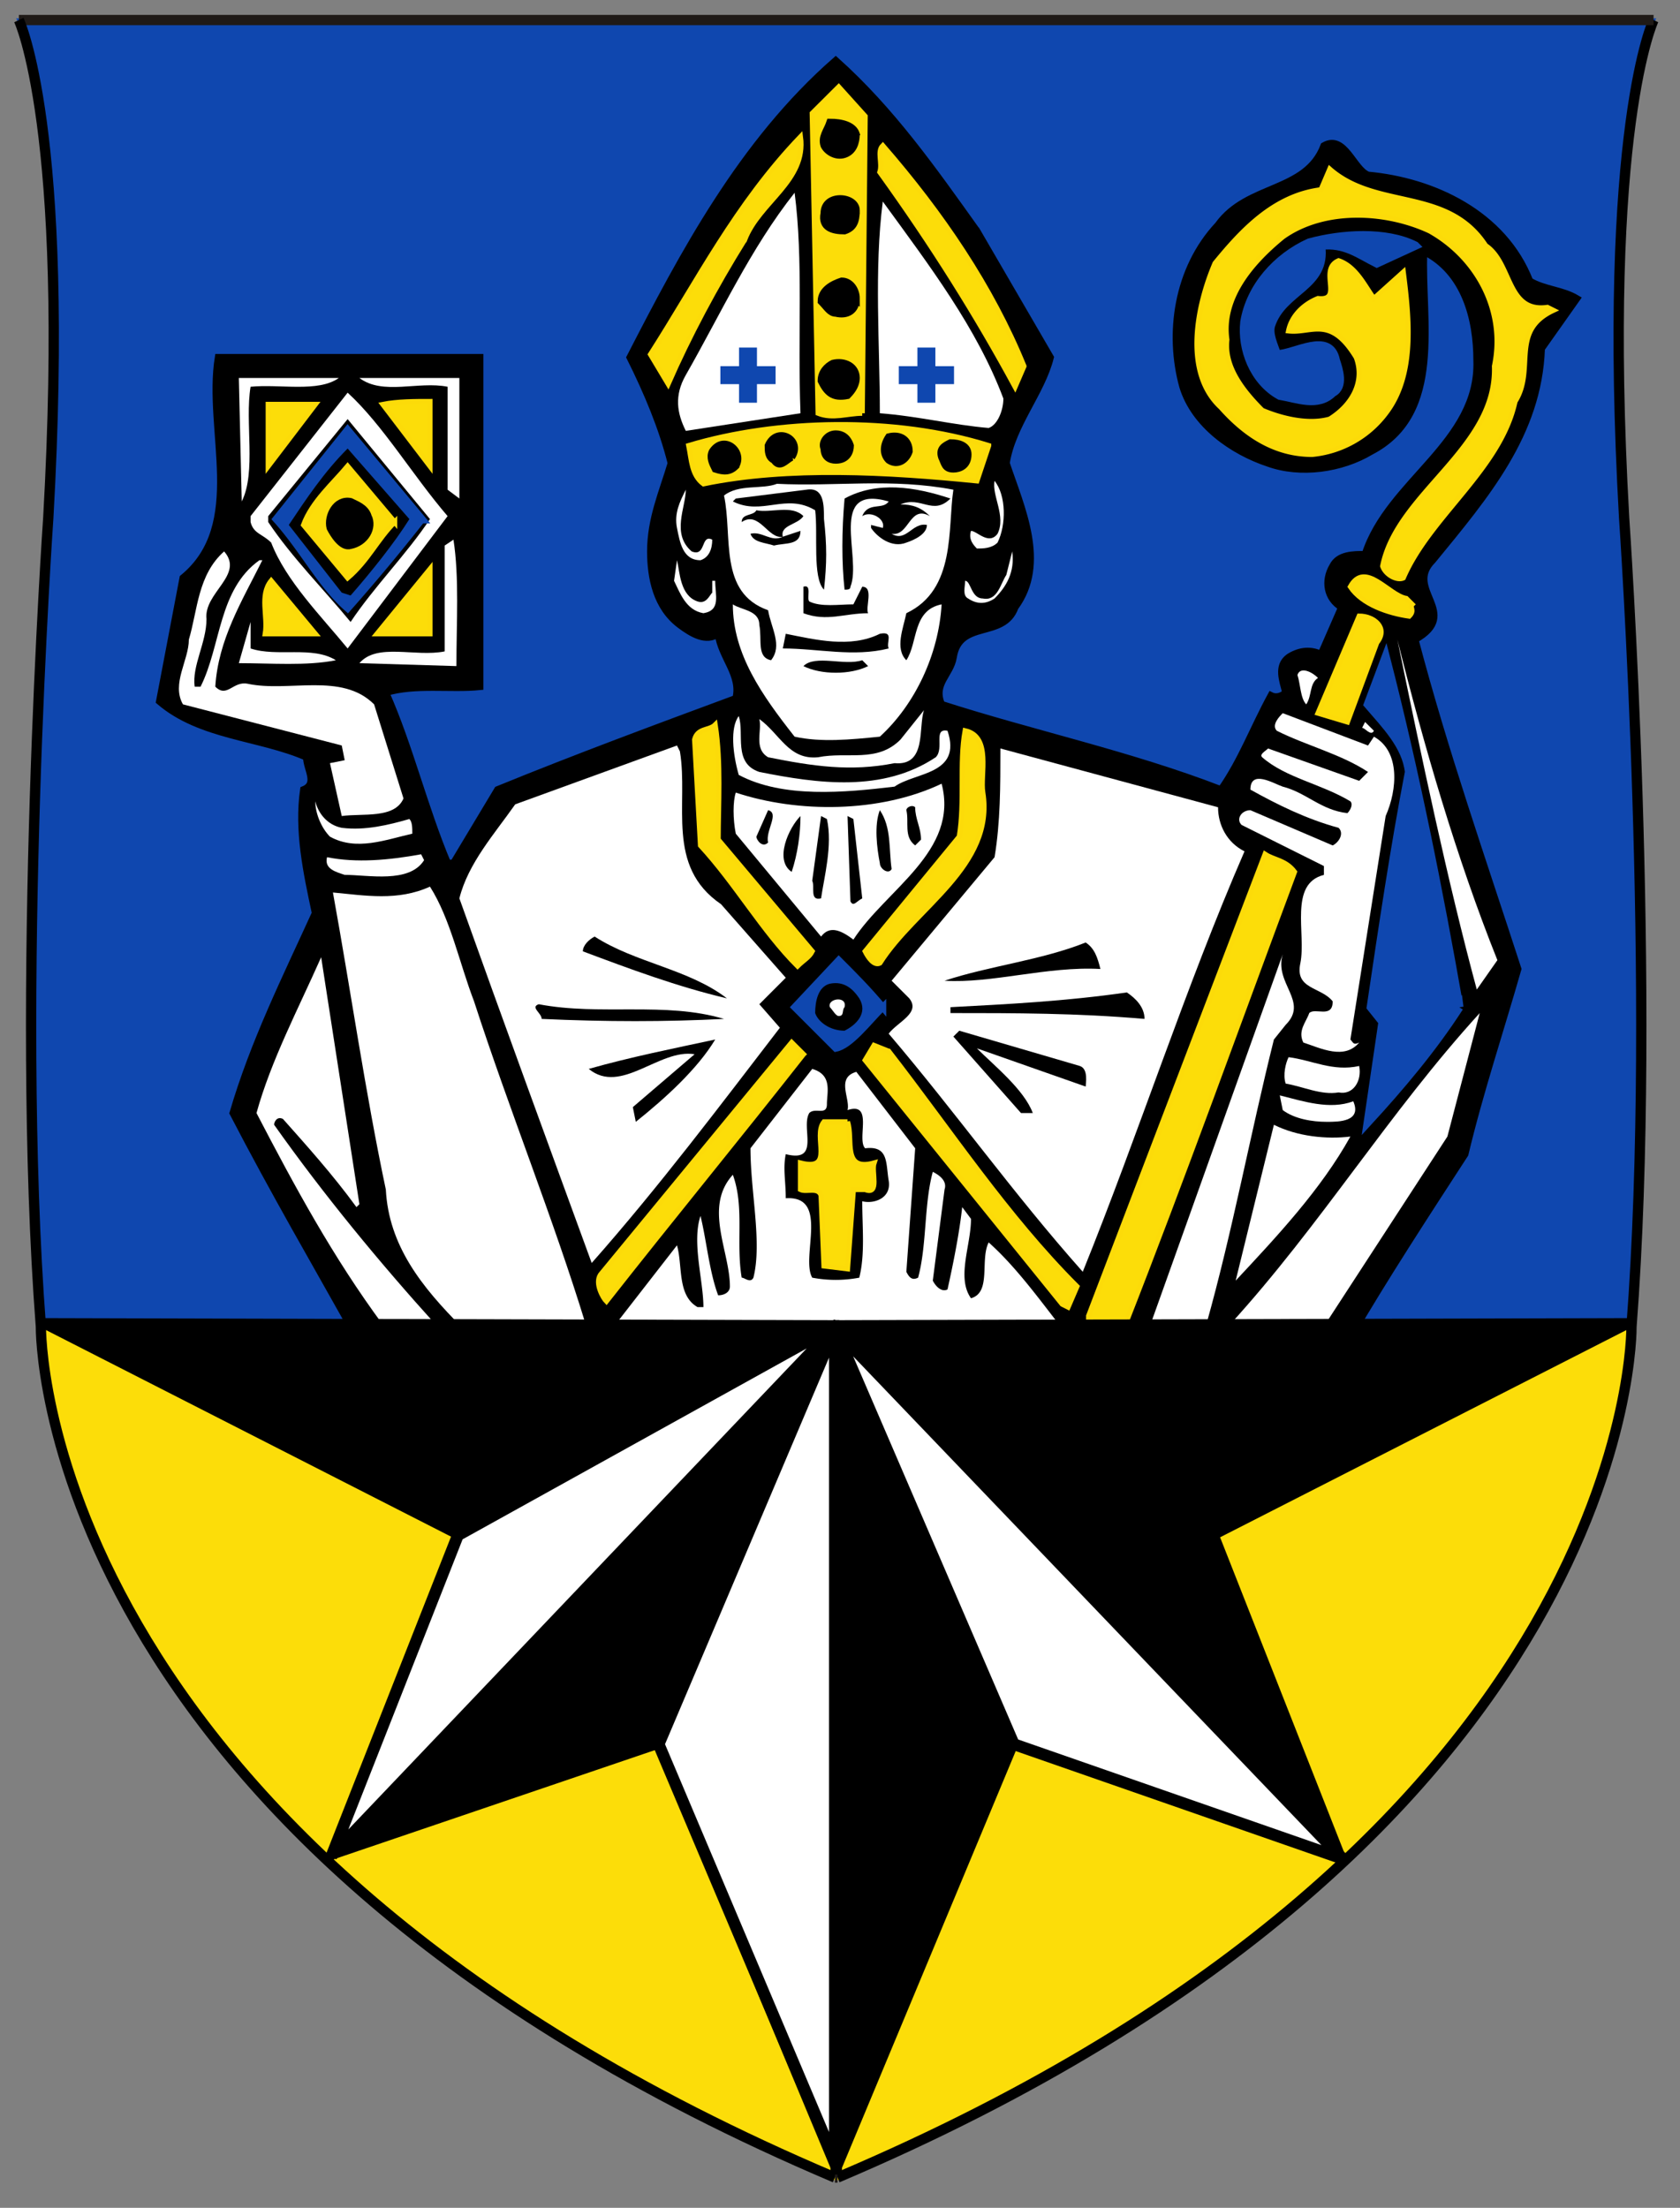 <svg xml:space="preserve" width="105mm" height="138mm" style="shape-rendering:geometricPrecision;text-rendering:geometricPrecision;image-rendering:optimizeQuality;fill-rule:evenodd;clip-rule:evenodd" viewBox="0 0 105 138" version="1.1" id="svg109" xmlns="http://www.w3.org/2000/svg"><rect x="0" y="0" width="105" height="138" fill="#808080" stroke="none"/><defs id="defs4"><style type="text/css" id="style2">.str0{stroke:#bba112;stroke-width:.322}.str2{stroke:#1f1a17;stroke-width:.429}.str3{stroke:#033c77;stroke-width:.536}.str5,.str6,.str7{stroke:#1f1a17;stroke-width:.551}.str5,.str7{stroke-width:.643}.str7{stroke-width:.735}.fil5{fill:none}.fil2{fill:#1f1a17}.fil1{fill:#033c77}.fil0{fill:#bba112}.fil3{fill:#fff}</style></defs><g id="Ebene_x0020_1"><g id="_225687680"><path id="_225687728" class="fil0 str0" d="M2.558 82.924s-.459 31.93 49.624 53.185h.165c50.083-21.255 49.624-53.185 49.624-53.185H2.558z" style="fill:#fcdd09;stroke:#fcdd09;stroke-opacity:1"/><path id="_225687752" class="fil1" d="M101.968 82.924c1.61-20.906-.459-50.542-.459-50.542-1.378-24.35 1.839-31.13 1.839-31.13H1.18s3.215 6.78 1.837 31.13c0 0-2.068 29.636-.46 50.542h99.411z" style="fill:#0f47af;stroke:#0f47af;stroke-opacity:1;stroke-width:.214"/><path id="_225687968" class="fil2 str2" d="m61.056 14.436 4.595 7.903c-.55 2.205-2.388 4.227-2.757 6.614.918 2.756 2.574 6.251.55 9.006-.733 2.021-3.489.736-3.858 3.126-.183 1.103-1.286 1.653-.735 2.941 5.699 1.838 11.764 3.124 17.46 5.33 1.286-1.839 2.024-3.862 3.125-5.884.366.184.735 0 .918-.182-.183-.738-.552-1.655.183-2.205.553-.368 1.288-.552 2.024-.186l1.284-2.94c-.918-.551-1.1-1.655-.552-2.573.37-.734 1.287-.734 2.024-.734 1.47-4.595 7.166-6.982 6.983-12.13 0-2.573-.737-5.512-3.308-6.8-.184 4.227 1.288 10.108-3.308 12.495-1.839 1.106-4.41 1.47-6.431.736-2.208-.736-4.595-2.387-5.33-4.779-.92-3.306-.369-7.35 2.205-10.108 1.838-2.573 5.512-2.02 6.616-4.96 1.285-.734 1.836 1.47 2.757 1.837 4.043.368 8.455 2.39 10.108 6.619.917.547 2.021.547 2.942 1.1l-2.208 3.124c-.185 5.33-3.49 9.189-6.8 13.232-1.838 1.84 1.836 3.311-1.1 4.962 1.837 6.984 4.224 13.785 6.43 20.587-1.102 3.858-2.39 7.716-3.31 11.575-2.388 3.675-5.145 7.905-7.164 11.398H22.278c-2.573-4.597-5.145-9.008-7.719-13.97 1.286-4.408 3.308-8.455 5.146-12.494-.55-2.578-1.101-5.15-.735-7.72.918-.37.184-1.289.184-2.025-2.942-1.285-6.618-1.285-9.189-3.489l1.469-7.72c4.044-3.31 1.472-9.19 2.205-13.783h16.358V42.92c-1.84.186-4.044-.182-5.883.37 1.473 3.308 2.392 7.169 3.86 10.66h.368l2.758-4.595c4.96-2.024 9.924-3.861 14.887-5.699.368-1.468-.92-2.571-1.102-4.04-.738.549-1.656 0-2.391-.554-1.47-1.103-1.837-2.94-1.837-4.596 0-2.02.735-3.675 1.286-5.513-.551-2.201-1.471-4.409-2.573-6.614C42.68 15.906 46.355 8.92 52.235 3.776c3.49 3.124 6.065 6.8 8.82 10.66z" style="stroke:#000;stroke-opacity:1;fill:#000;fill-opacity:1"/><path id="_225688064" class="fil0 str0" d="M53.89 25.83c-.92 0-1.84.366-2.758 0l-.368-18.747 1.656-1.65 1.653 1.835-.183 18.562z" style="stroke:#fcdb09;stroke-opacity:1;fill:#fcdd09"/><path id="_225688136" class="fil2 str2" d="M53.521 8.372c0 .55-.184 1.1-.736 1.285-.55.184-1.103-.186-1.286-.552-.182-.551.183-.918.368-1.47.736 0 1.47.185 1.654.737z" style="fill:#000;stroke:#000;stroke-opacity:1"/><path id="_225688208" class="fil0 str0" d="M46.539 14.984c-1.839 2.944-3.493 6.069-4.78 9.01l-1.102-1.841c2.94-4.591 5.33-9.372 9.373-13.6.368 2.758-2.572 4.044-3.491 6.431z" style="stroke:#fcdb09;stroke-opacity:1;fill:#fcdd09"/><path id="_225688280" class="fil0 str0" d="m63.997 22.89-.554 1.284c-2.387-4.409-5.143-8.82-8.452-13.415.184-.55-.183-1.288.184-1.654 3.676 4.229 6.802 8.823 8.822 13.785z" style="stroke:#fcdb09;stroke-opacity:1;fill:#fcdd09"/><path id="_226306576" class="fil0 str0" d="M92.852 15.354c1.653 1.102 1.287 4.227 3.86 3.86l.366.183c-2.756 1.286-1.102 3.676-2.39 5.7-.917 4.226-5.327 7.164-6.983 11.025-.369.182-1.1-.184-1.286-.736.917-4.595 7.168-7.35 6.985-12.496.735-3.493-1.104-6.802-4.043-8.454-2.756-1.287-6.617-1.47-9.19.368-2.022 1.652-3.86 3.857-3.492 6.43-.184 1.656.918 3.124 2.205 4.414 1.287.548 2.942.918 4.227.548 1.469-.918 2.206-2.388 1.655-3.857-1.616-2.666-2.795-1.49-4.23-1.656.187-.918.922-1.656 1.84-2.022 1.653.184 0-1.808 1.286-2.36 1.101.368 1.655 1.627 2.208 2.36l1.835-1.651c.37 2.94.737 6.43-1.1 8.82a6.535 6.535 0 0 1-4.596 2.573c-2.39 0-4.227-1.287-5.698-2.941-2.388-2.205-1.47-6.435-.368-9.006 1.654-2.02 3.676-4.227 6.618-4.593l.55-1.288c2.938 2.574 7.35 1.104 9.741 4.78z" style="fill:#fcdd09;stroke:#fcdb09;stroke-opacity:1"/><path id="_226306648" class="fil3" d="m50.03 25.83-7.167 1.102c-.551-1.102-.735-2.206 0-3.491 2.204-3.86 4.042-7.903 6.8-11.394.551 4.225.183 8.821.367 13.783z"/><path id="_226306768" class="fil2 str2" d="M53.521 13.149c0 .736-.184 1.102-.736 1.287-.735 0-1.468-.185-1.286-1.102 0-1.287 2.022-1.105 2.022-.185z" style="fill:#000;stroke:#000;stroke-opacity:1"/><path id="_226306840" class="fil3" d="M62.711 24.911c0 .737-.366 1.655-.92 1.84-2.205-.185-4.41-.737-6.8-.921 0-4.23-.366-9.006.184-13.233 2.941 4.043 5.88 7.904 7.536 12.314z"/><path id="_226306912" class="fil1 str3" d="m88.442 15.354-2.392 1.102c-1.101-.55-2.021-1.286-3.489-1.102.366 2.574-2.39 2.756-3.125 4.963-.183.551.183 1.284.366 1.836 1.104 0 3.31-1.47 3.677.37.183.55.55 1.651-.186 2.021-.918.918-2.203.367-3.307.182-1.65-.918-2.389-2.94-2.204-4.595.367-2.203 2.02-4.043 4.043-4.96 2.02-.553 4.78-.735 6.617.183z" style="fill:#0f47af;stroke:#0f47af;stroke-opacity:1"/><path id="_226307008" class="fil2 str2" d="M53.521 18.661c0 .736-.55 1.104-1.286.92-.368 0-.553-.368-.918-.736 0-.736.733-1.102 1.285-1.283.551 0 .92.547.92 1.1z" style="fill:#000;stroke:#000;stroke-opacity:1"/><path id="_226307080" class="fil2 str2" d="M53.521 23.627c0 .366-.184.731-.55 1.1-.921.184-1.29-.183-1.654-.919 0-.552.365-.918.733-1.103.735-.182 1.471.185 1.471.922z" style="fill:#000;stroke:#000;stroke-opacity:1"/><path id="_226307152" class="fil3" d="M21.174 23.627c-1.286.917-3.674.366-5.513.547-.368 2.208.368 5.332-.552 7.169l-.182-7.717h6.247z"/><path id="_226307224" class="fil3" d="m28.71 31.16-.735-.551v-6.435c-1.837-.366-4.045.552-5.512-.547h6.247v7.534z"/><path id="_226307296" class="fil3" d="m27.975 32.26-6.248 8.273c-1.655-2.022-3.86-4.23-4.778-6.617-.553-.552-1.104-.552-1.288-1.285v-.37l6.066-7.717c2.203 2.022 4.042 5.143 6.248 7.717z"/><path id="_226307368" class="fil0 str0" d="m26.873 29.14-2.943-3.862c.92-.182 2.023-.182 2.943-.182v4.043z" style="stroke:#fcdb09;stroke-opacity:1;fill:#fcdd09"/><path id="_226307440" class="fil0 str0" style="stroke:#fcdb09;stroke-opacity:1;fill:#fcdd09" d="M16.764 29.14v-3.862h2.941z"/><path id="_226307512" class="fil2" d="M26.873 32.446c-1.47 2.206-3.492 4.228-4.961 6.431-1.657-2.02-3.677-4.039-5.148-6.246v-.37l4.963-6.065 5.146 6.25z" style="fill:#000"/><path id="_225733672" class="fil0 str0" d="m61.792 27.852-.736 2.205c-5.513-.55-11.762-.918-17.092.184-.734-.554-.734-1.472-.918-2.39 5.513-1.655 12.863-1.837 18.746 0z" style="stroke:#fcdb09;stroke-opacity:1;fill:#fcdd09"/><path id="_225733744" class="fil1 str3" d="M26.32 32.446a123.43 123.43 0 0 1-4.593 5.514c-1.655-1.47-2.756-3.674-4.412-5.514l4.412-5.514 4.594 5.514z" style="fill:#0f47af;stroke:#0f47af;stroke-opacity:1"/><path id="_225733864" class="fil2 str2" d="M53.153 27.852c0 .365-.183.917-.918.917-.368 0-.736-.182-.736-.733-.182-.366.183-.92.736-.92.368 0 .736.184.918.736z" style="fill:#000;stroke:#000;stroke-opacity:1"/><path id="_225733936" class="fil2 str2" d="M49.48 28.587c-.37.182-.738.736-1.105.182-.369-.182-.369-.552-.369-.917.553-1.286 2.208-.368 1.473.735z" style="fill:#000;stroke:#000;stroke-opacity:1"/><path id="_225734008" class="fil2 str2" d="M56.83 28.217c-.183.552-.735.922-1.287.552-.368-.366-.368-.917 0-1.47.735-.183 1.287.185 1.287.918z" style="fill:#000;stroke:#000;stroke-opacity:1"/><path id="_225734080" class="fil2 str2" d="M60.506 28.403c0 .736-.551.92-.92.92-.552 0-.552-.37-.735-.736-.183-.552.183-.735.552-.917.552 0 1.103.182 1.103.733z" style="fill:#000;stroke:#000;stroke-opacity:1"/><path id="_225734152" class="fil2 str2" d="M45.987 29.14c-.368.366-.736.366-1.287.183-.185-.37-.368-.736-.185-1.106.736-1.101 2.024 0 1.472.922z" style="fill:#000;stroke:#000;stroke-opacity:1"/><path id="_225734224" class="fil2" d="M25.587 32.446c-.92 1.47-2.392 3.31-3.675 4.776l-.553-.18-3.308-4.23c1.103-1.651 2.204-3.306 3.676-4.776l3.86 4.41z" style="fill:#000"/><path id="_225734296" class="fil0 str0" d="M24.667 32.63c-1.102 1.102-1.654 2.388-2.94 3.492l-2.756-3.31c.55-1.47 1.837-2.57 2.756-3.673l2.94 3.492z" style="stroke:#fcdb09;stroke-opacity:1;fill:#fcdd09"/><path id="_225734368" class="fil3" d="M62.346 33.916c-.37.37-.921.37-1.29.37-.182-.186-.55-.554-.368-1.104.368 0 1.104.918 1.658.182.548-1.103-.37-2.39-.186-3.307.734.918.734 2.755.186 3.86z"/><path id="_225734440" class="fil3" d="M59.586 30.609c-.366 2.39.183 6.249-2.94 7.72-.183.918-.737 2.204 0 2.94.735-1.104.366-3.126 2.205-3.493-.183 3.123-1.653 6.25-3.86 8.27-1.838.184-3.674.366-5.329 0-2.021-2.574-3.859-5.147-3.859-8.27.552.367 1.655.367 1.655 1.286.183.918-.185 2.023.733 2.207.735-.918 0-2.022-.185-3.126-3.12-1.101-2.203-4.595-2.755-7.168.92-.734 2.39-.366 3.308-.734 3.676.184 7.167-.368 11.027.368z"/><path id="_225734512" class="fil2" d="M51.499 32.446c.183 1.654.183 2.758 0 4.412-.735-.736-.367-3.494-.551-4.963-1.838-1.104-3.307.366-5.145-.552l.184-.182 4.411-.552c1.1-.184 1.1.919 1.1 1.837z" style="fill:#000"/><path id="_225734584" class="fil2" d="M59.403 31.16c-1.103 1.1-1.839-.185-3.125.368.735 0 1.286.18 1.838.733-1.286-.733-1.286 1.287-2.39 1.103.92.552 1.287-.733 2.207-.551 0 .551-.734.92-1.286 1.103-.921.37-1.839-.368-2.206-.917v-.187l.734.187c.184-.553-.734-1.104-1.285-.738.367-.918 1.285-.366 1.653-.918-3.861-1.102-1.653 3.495-2.39 5.33 0 .185-.182.185-.367.185-.183-1.654-.183-3.675 0-5.697 2.022-1.104 4.413-.736 6.617 0z" style="fill:#000"/><path id="_225745064" class="fil3" d="M43.23 34.466c.917.372.551-1.102 1.285-.734 0 .554-.183 1.106-.734 1.286-1.102 0-1.287-1.102-1.47-2.02-.183-.917.183-1.655.552-2.389 0 1.1-.92 2.755.366 3.857z"/><path id="_225745136" class="fil2 str2" d="M23.013 32.26c.367.738-.182 1.656-1.101 1.84-.553.186-1.104-.736-1.289-1.102-.183-.737.37-1.837 1.289-1.655.366.185.919.366 1.1.918z" style="fill:#000;stroke:#000;stroke-opacity:1"/><path id="_225745208" class="fil2" d="M50.214 32.26c-.368.552-1.472.552-1.288 1.288l1.104-.366c0 .918-.92.734-1.655.918-.552-.184-1.286-.184-1.47-.736.736-.182 1.286.552 2.021.184-.92.184-1.468-1.653-2.571-.917 0-.55.734-.37.918-.736.918.186 2.206-.367 2.941.366z" style="fill:#000"/><path id="_225745280" class="fil3" d="m28.526 41.635-6.063-.184c1.102-1.286 3.49-.366 5.328-.734V34.1l.551-.368c.368 2.39.184 5.145.184 7.903z"/><path id="_225745352" class="fil3" d="M12.906 38.695c0 1.47-.922 2.94-.738 4.225h.368c1.288-2.569 1.104-6.062 3.676-7.902h.184c-1.287 2.576-2.756 4.962-2.94 7.902.736.736 1.103-.368 2.022-.182 2.573.552 5.881-.735 7.903 1.288l1.837 5.881c-.55 1.286-2.571.918-3.859 1.1l-.736-3.306.92-.184-.184-.92-9.925-2.57c-.734-1.289.369-2.758.369-4.047.55-1.837.55-4.042 2.204-5.514 1.286 1.472-1.286 2.576-1.101 4.23z"/><path id="_225745424" class="fil3" d="M62.16 37.408c-.552.368-1.104.368-1.654 0-.368-.186-.185-.734-.185-1.104.367 0 .367 1.104 1.104 1.104.92.186 1.1-.918 1.47-1.47l.368-1.472c.18 1.29-.369 2.208-1.103 2.942z"/><path id="_225745496" class="fil3" d="M43.596 37.594c.551.182.736-.372.92-.552v-.738h.184c0 .917.367 1.84-.736 2.025-1.101-.186-1.47-1.287-1.836-2.025l.184-1.286c.182.738.182 2.203 1.284 2.576z"/><path id="_225745568" class="fil0 str0" style="stroke:#fcdb09;stroke-opacity:1;fill:#fcdd09" d="m23.566 39.615 3.307-4.044v4.044z"/><path id="_225745640" class="fil0 str0" d="M88.257 37.776c-.183.183.185.367-.183.735-1.287-.182-2.942-.736-3.675-1.837.918-1.656 2.388.548 3.49.734l.368.368z" style="stroke:#fcdb09;stroke-opacity:1;fill:#fcdd09"/><path id="_225745712" class="fil0 str0" d="M16.58 39.615c.184-1.104-.368-2.394.369-3.311l2.756 3.311H16.58z" style="stroke:#fcdb09;stroke-opacity:1;fill:#fcdd09"/><path id="_225745784" class="fil2" d="M50.58 37.594c.737.366 1.84.182 2.757.182l.553-1.102c.735 0 .183 1.286.367 1.656-1.471 0-2.575.547-4.043 0v-1.656c.55-.184.184.734.366.92z" style="fill:#000"/><path id="_225745856" class="fil0 str0" d="m86.05 40.165-1.837 4.963-1.838-.552 2.574-6.065c.92 0 1.838.736 1.1 1.654z" style="stroke:#fcdb09;stroke-opacity:1;fill:#fcdd09"/><path id="_225745928" class="fil3" d="M15.661 40.533c1.654.552 3.86-.182 5.331.736-1.838.366-4.043.182-6.065.182l.734-2.574v1.656z"/><path id="_225774680" class="fil2" d="M54.991 39.615c.918-.186.368.55.552.918-2.206.552-4.411 0-6.617 0l.184-.918c1.838.365 4.043.918 5.881 0z" style="fill:#000"/><path id="_225774752" class="fil3" d="M93.587 60.015 92.3 61.853c-1.838-6.799-3.492-14.703-4.964-21.873 1.656 6.618 3.678 13.6 6.251 20.035z"/><path id="_225774824" class="fil1 str3" d="M91.2 62.954c-1.656 2.574-3.678 4.963-5.7 7.167l.919-6.249-.735-.918c.735-4.96 1.47-9.922 2.39-14.703-.186-1.653-1.47-2.941-2.573-4.225l1.104-2.941c1.837 7.166 3.308 14.517 4.595 21.87z" style="fill:#0f47af;stroke:#0f47af;stroke-opacity:1"/><path id="_225774896" class="fil2" d="M54.257 41.635c-1.104.553-2.94.553-4.043 0 .734-.736 2.571 0 3.676-.366l.367.366z" style="fill:#000"/><path id="_225774968" class="fil3" d="M82.375 42.373c-.55.366-.366 1.1-.735 1.653-.366-.37-.366-1.288-.55-1.838.184-.553.92-.185 1.285.185z"/><path id="_225775040" class="fil3" d="M55.909 47.702c-2.756.55-5.145.184-7.903-.37-.917-.548-.365-1.654-.548-2.386 1.284.918 1.836 2.572 3.674 2.386 1.839-.368 3.676.37 5.146-1.102l1.47-1.838c-.367 1.102.185 3.494-1.84 3.31z"/><path id="_225775112" class="fil3" d="M85.87 46.046c1.652.918 1.466 3.31.734 4.96L84.4 64.977c.18.186.18.368.55.186-.92 1.104-2.388.366-3.492 0-.367-.737.184-1.29.369-1.84.366-.368 1.467.366 1.467-.733-.732-.922-2.387-.736-2.02-2.392.368-1.838-.736-4.961 1.471-5.513v-.552l-5.147-2.571c-.369-.368 0-.92.552-.92l5.144 2.203c.37-.181.736-.733.37-1.101-2.023-.55-3.861-1.468-5.514-2.388 0-1.288 1.47-.37 2.022-.186 1.47.372 2.39 1.472 4.042 1.656.186-.184.367-.55.186-.738-1.838-1.102-4.045-1.468-5.515-2.755-.184-.182.183-.368.369-.548l5.696 2.02.552-.553c-1.656-1.101-3.86-1.653-5.7-2.573-.365-.368.185-.918.37-1.102l5.33 2.022.369-.552z"/><path id="_225775184" class="fil3" d="M47.458 48.251c3.674.734 7.717 1.29 11.027-.92.55-.547-.185-1.837.735-1.653.918 2.757-2.022 2.573-3.311 3.491-3.124.372-6.983.738-9.738-.734-.368-1.285-.552-2.941 0-3.675.368 1.104-.368 2.942 1.287 3.491z"/><path id="_225775256" class="fil3" d="M85.87 45.678c-.186.368-.553-.184-.738-.184l.185-.366.553.55z"/><path id="_225775328" class="fil0 str0" d="M44.7 45.31c.367 2.391.185 4.965.185 7.17l5.879 6.983c-.184.368-.55.552-.918.919-2.205-2.207-3.86-5.146-6.065-7.538l-.367-6.614c.182-.736.918-.552 1.286-.92z" style="stroke:#fcdb09;stroke-opacity:1;fill:#fcdd09"/><path id="_225775400" class="fil0 str0" d="M61.425 49.541c.735 4.591-4.226 7.165-6.434 10.656-.366.185-.734-.366-.918-.734l5.882-7.166c.366-2.21 0-4.595.366-6.62 1.656.369.918 2.758 1.104 3.864z" style="stroke:#fcdb09;stroke-opacity:1;fill:#fcdd09"/><path id="_225775472" class="fil3" d="M42.494 46.964c.552 3.311-.92 7.168 2.573 9.556l4.043 4.595-1.652 1.655 1.284 1.47c-3.675 4.78-7.534 9.924-11.761 14.703-2.756-7.537-5.513-15.071-8.27-22.79.55-2.203 2.205-4.042 3.49-5.878l10.11-3.677.183.366z"/><path id="_225775544" class="fil3" d="M76.128 50.459c0 1.102.55 2.204 1.654 2.755-3.676 8.453-6.616 17.643-10.11 26.28-4.409-4.962-7.903-9.923-12.13-14.884.553-.738 2.022-1.288 1.288-2.206L55.726 61.3l6.434-7.72c.365-2.203.365-4.41.365-6.796l13.603 3.675z"/><path id="_225775616" class="fil3" d="M53.337 58.731c-.735-.556-1.47-.922-2.02-.19l-5.33-6.43c-.184-.918-.184-2.024 0-2.57 3.86 1.284 9.004 1.284 12.864-.556 1.104 4.23-3.492 6.617-5.514 9.746z"/><path id="_225779504" class="fil3" d="M21.359 51.743c1.472.184 2.94-.182 4.228-.55.182.184.182.55.182.918-1.655.37-3.491 1.103-5.146.186-.55-.554-.918-1.472-.918-2.21.183.738.735 1.474 1.654 1.656z"/><path id="_225779576" class="fil2" d="m57.564 52.48-.366.364c-.735-.547-.368-1.467-.551-2.203 0-.182.365-.366.551-.182 0 .734.366 1.284.366 2.021z" style="fill:#000"/><path id="_225779648" class="fil2" d="M48.006 52.663c-.365.37-.733-.182-.733-.366l.733-1.656c.736.184-.184 1.286 0 2.021z" style="fill:#000"/><path id="_225779720" class="fil2" d="M55.726 54.318c-.183.366-.735 0-.735-.368-.183-.918-.366-2.39 0-3.31.735 1.103.552 2.392.735 3.678z" style="fill:#000"/><path id="_225779792" class="fil2" d="M50.03 51.007c0 1.104-.184 2.391-.55 3.491-1.105-.733-.186-2.755.55-3.491z" style="fill:#000"/><path id="_225779864" class="fil2" d="M51.682 51.193c.368 1.651-.183 3.675-.365 4.96-.737.185-.37-.733-.553-1.099l.553-4.047.365.186z" style="fill:#000"/><path id="_225779936" class="fil2" d="M53.89 56.154c-.369.184-.553.552-.737.184l-.182-5.331.366.186.553 4.96z" style="fill:#000"/><path id="_225780008" class="fil3" d="M26.506 53.765c-.919 1.47-3.493.919-4.963.919-.55-.186-1.288-.366-1.103-1.104 1.838.37 3.858.185 5.88-.182l.186.367z"/><path id="_225780080" class="fil0 str0" d="M80.906 54.498c-3.492 9.374-6.983 19.116-10.658 28.488H68.04v-.734l11.027-28.854c.552.367 1.287.367 1.839 1.1z" style="stroke:#fcdb09;stroke-opacity:1;fill:#fcdd09"/><path id="_225780152" class="fil3" d="M29.628 62.589c2.206 6.798 4.965 13.599 6.985 20.215l-7.719.182c-2.573-2.573-4.596-5.147-4.78-8.634-1.283-6.069-2.202-12.5-3.306-18.566 2.023.187 4.041.552 6.065-.366 1.284 2.022 1.837 4.777 2.755 7.169z"/><path id="_225780224" class="fil2" d="M45.436 62.404c-3.124-.738-6.066-1.837-9.007-2.94 0-.369.367-.733.736-.923 2.572 1.656 5.88 2.026 8.271 3.864z" style="fill:#000"/><path id="_225780296" class="fil2" d="M68.776 60.567c-3.308-.185-6.8.92-9.742.733 2.758-.918 6.067-1.285 8.821-2.389.553.366.735.92.921 1.656z" style="fill:#000"/><path id="_225780368" class="fil3" d="m80.354 64.058-.735.918c-1.47 5.88-2.574 11.945-4.23 17.828-1.098.182-2.387 0-3.49 0L80.17 59.65c-.552 1.838 1.654 2.94.183 4.409z"/><path id="_225780440" class="fil3" d="M22.278 75.452c-1.47-2.022-3.124-3.857-4.594-5.513-.37-.184-.551.182-.551.366 3.122 4.413 6.615 8.638 10.107 12.5-1.102.181-2.39.181-3.31 0-3.122-4.229-5.511-8.641-7.9-13.234.919-3.305 2.574-6.43 4.042-9.74l2.39 15.439-.184.182z"/><path id="_226177336" class="fil1" d="M55.175 62.954c-.918.918-2.022 2.39-2.94 2.574l-2.573-2.574 2.758-2.939c.917.918 1.837 1.838 2.755 2.94z" style="fill:#0f47af;stroke:#0f47af;stroke-opacity:1;stroke-width:.429"/><path id="_226177432" d="M53.705 62.404c.552.918-.184 1.654-.92 2.02-.918 0-1.653-.552-1.837-1.102 0-.734.184-1.656.919-1.835.918-.187 1.47.366 1.838.917z" style="fill:#000"/><path id="_226177528" class="fil2" d="M71.533 63.688c-4.226-.366-8.09-.366-12.13-.366v-.368c3.491-.184 7.166-.365 11.026-.922.552.373 1.104.922 1.104 1.656z" style="fill:#000"/><path id="_226177600" class="fil3" d="M52.785 62.954c-.182.186 0 .553-.365.553-.185 0-.37-.367-.553-.553-.185-.55 1.103-.736.918 0z"/><path id="_226177672" class="fil2" d="M45.251 63.688c-3.676.184-7.351.184-11.396 0 0-.366-.734-.734-.182-.918 3.86.737 7.902-.181 11.578.918z" style="fill:#000"/><path id="_226177744" class="fil3" d="M82.927 82.622c-1.837.364-4.227.182-6.065.182 5.7-6.25 9.926-13.233 15.621-19.482l-2.021 7.719-7.535 11.581z"/><path id="_226177816" class="fil2" d="M67.49 66.63c.55.183.365 1.101.365 1.287l-6.8-2.39c1.104 1.102 2.942 2.574 3.495 4.044h-.738l-4.226-4.78.369-.366 7.534 2.204z" style="fill:#000"/><path id="_226177888" class="fil2" d="M44.7 64.976c-1.104 1.837-3.125 3.677-4.963 5.145l-.184-.92 3.86-3.305c-2.205-.368-4.596 2.571-6.617.917 2.574-.733 5.332-1.285 7.904-1.837z" style="fill:#000"/><path id="_226177960" class="fil0 str0" d="M50.214 65.896C46.171 71.04 41.943 76.188 37.9 81.335c-.184-.186-.735-1.104-.367-1.656l11.946-14.517.735.734z" style="fill:#fcdd09;stroke:#fcdb09;stroke-opacity:1"/><path id="_226178032" class="fil0 str0" d="M55.543 65.71c3.86 4.965 7.351 10.294 11.764 14.703l-.553 1.288-.365-.185-12.316-15.25.552-.922.918.366z" style="fill:#fcdd09;stroke:#fcdb09;stroke-opacity:1"/><path id="_226178104" class="fil3" d="M84.949 66.63c.183.92-.37 1.837-1.287 1.653-1.1.184-2.204-.366-3.308-.552-.183-.548 0-1.286.183-1.651 1.472.186 2.756.917 4.412.55z"/><path id="_226178176" class="fil3" d="M51.682 69.02c0 .735-.734.18-1.102.55-.55.919.737 3.126-1.47 2.572-.184.92 0 1.654 0 2.756 2.757-.18.92 3.678 1.654 4.963a7.822 7.822 0 0 0 2.941 0c.368-1.47.185-3.126.185-4.776.735.185 1.836-.187 1.653-1.29-.184-1.099 0-2.2-1.47-2.02-.552-.553.552-2.938-1.102-2.388.182-.734-.736-2.022.55-2.39l3.678 4.777-.552 7.72c.183.367.366.553.735.367.551-2.022.366-4.591.918-6.615.368.184.92.55.734 1.106l-.734 5.695c.185.366.551.736.92.55.366-1.654.735-3.49.918-5.145l.55.735c0 1.652-.92 3.674 0 4.961 1.289-.365.55-2.387 1.104-3.49 1.651 1.47 3.124 3.49 4.41 5.146-9.003.182-18.93.366-27.75 0l3.86-4.965c.367 1.29 0 3.126 1.284 3.862h.368c0-1.654-.734-4.044-.183-5.697.366 1.468.551 3.49 1.104 4.96.366 0 .734-.181.734-.551 0-2.204-1.655-4.961.184-6.983.736 2.022.184 4.227.552 6.43.184 0 .55.37.734 0 .552-2.203-.184-5.328-.184-8.086l3.859-4.96c1.286.37.918 1.47.918 2.206z"/><path id="_226178248" class="fil3" d="M84.58 68.837c.552 1.284-.918 1.284-1.653 1.284-.918 0-2.021-.182-2.756-.734l-.185-.92c1.471.37 3.125.92 4.594.37z"/><path id="_226183224" class="fil0 str0" d="M52.97 70.12c.367 1.102-.367 3.126 1.655 2.576-.184.55.366 2.022-.552 1.656h-.736l-.367 4.957-1.471-.18-.182-4.411c-.185-.554-.919-.186-1.287-.366v-1.656c2.205.55.734-1.655 1.469-2.575h1.471z" style="stroke:#fcdb09;stroke-opacity:1;fill:#fcdd09"/><path id="_226183296" class="fil3" d="M84.399 71.04c-1.838 3.312-4.597 6.25-7.17 9.007l2.39-9.742c1.47.736 3.308.917 4.78.736z"/><path id="_226183368" class="fil5 str5" d="M52.346 136.109c50.08-21.256 49.622-53.185 49.622-53.185 1.61-20.906-.459-50.542-.459-50.542-1.378-24.35 1.839-31.13 1.839-31.13" style="stroke:#000;stroke-opacity:1"/><path id="_226183464" class="fil5 str5" d="M103.348 1.253H1.18"/><path id="_226183536" class="fil5 str5" d="M1.18 1.253s3.215 6.779 1.837 31.13c0 0-2.068 29.635-.461 50.541 0 0-.459 31.93 49.624 53.185" style="stroke:#000;stroke-opacity:1"/><path id="_226183608" class="fil5 str5" d="M52.18 136.109h.166"/><path id="_226183680" class="fil2 str6" style="fill:#000;fill-opacity:1;stroke:#000;stroke-opacity:1" d="m2.556 82.664 26.063 13.294-7.88 20.008 20.425-6.945 11.182 26.824-.162-50.976-.004-2.075z"/><path id="_226183776" class="fil2 str6" style="stroke:#000;stroke-opacity:1;fill:#000;fill-opacity:1" d="m101.968 82.664-26.06 13.294 7.877 20.008-20.422-6.945-11.183 26.824.162-50.976.004-2.075z"/><path id="_226183848" class="fil3 str7" style="stroke:#000;stroke-opacity:1" d="M52.346 82.794 28.62 95.958l-7.88 20.008z"/><path id="_226183944" class="fil3 str7" style="stroke:#000;stroke-opacity:1" d="m52.18 83.054-11.016 25.967 11.016 26.053z"/><path id="_226184016" class="fil3 str7" style="stroke:#000;stroke-opacity:1" d="m63.362 109.021 20.551 7.16L52.18 83.054z"/><path id="_226184088" class="fil1" style="fill:#0f47af" d="M48.475 22.889H47.31v-1.164H46.19v1.163h-1.165v1.123h1.165v1.162h1.12V24.01h1.165z"/><path id="_226189344" class="fil1" style="fill:#0f47af" d="M59.626 22.889h-1.165v-1.164h-1.122v1.163h-1.164v1.123h1.164v1.162h1.122V24.01h1.165z"/></g></g></svg>